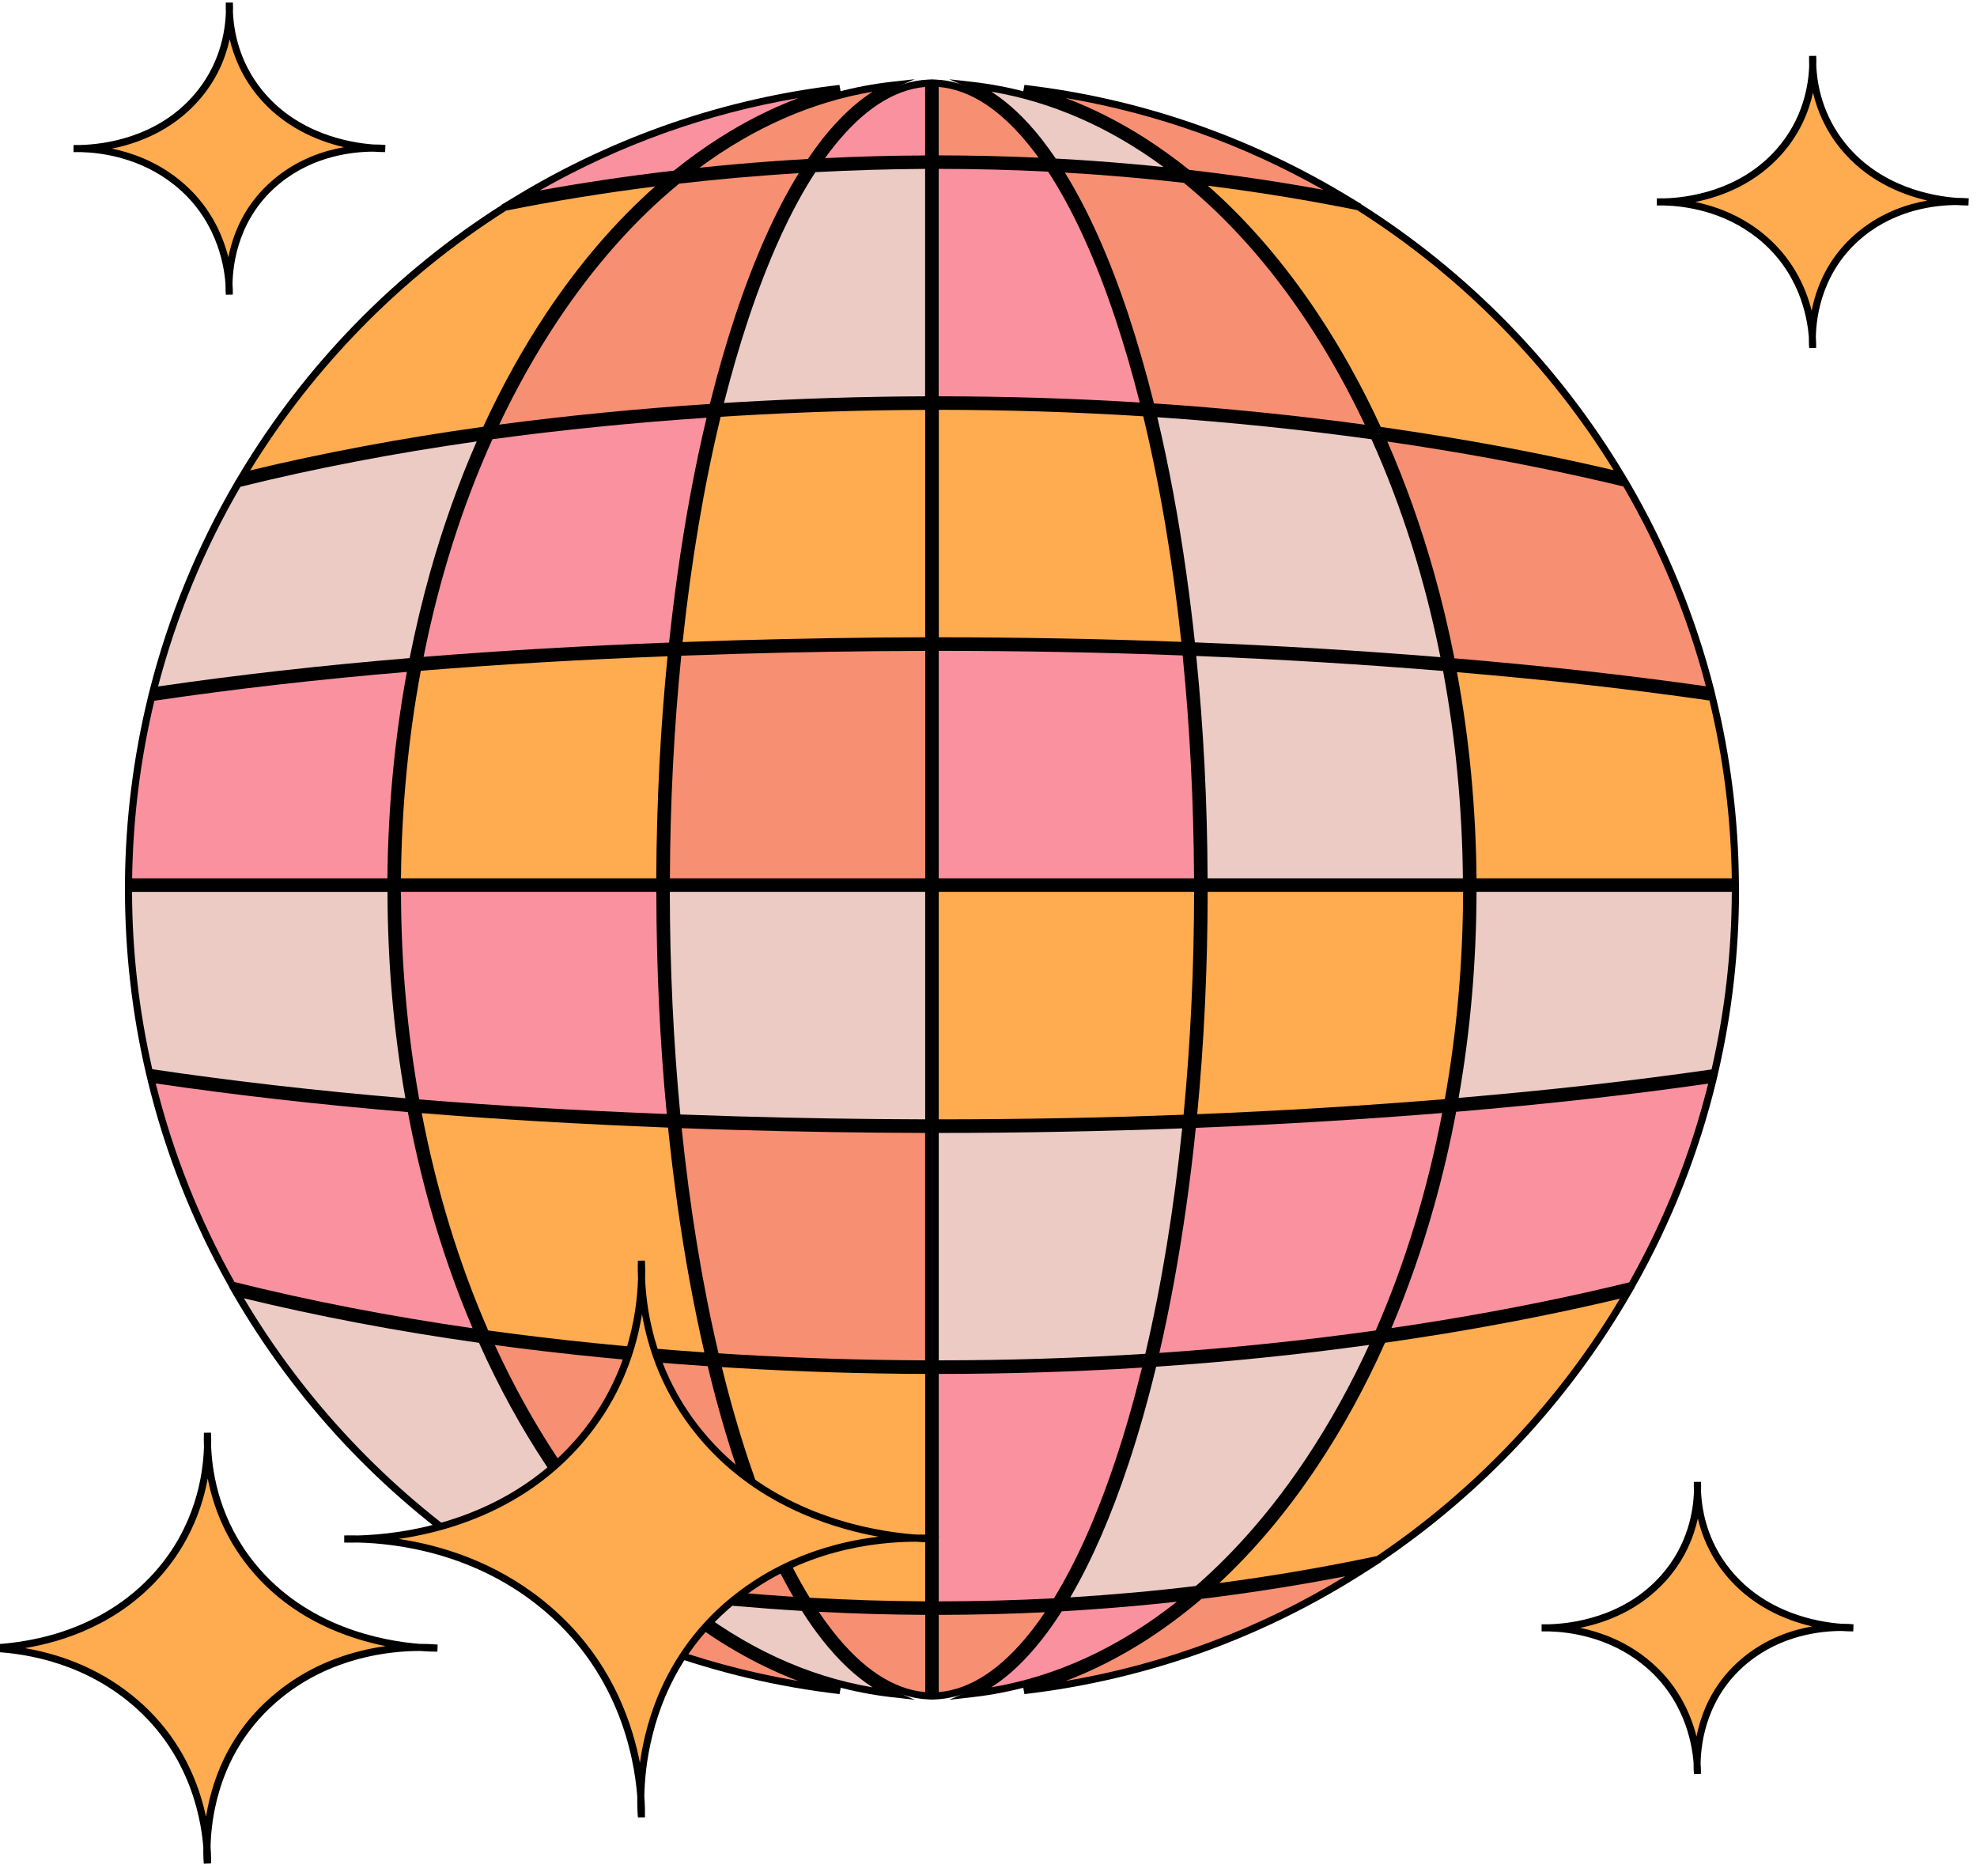 <svg width="78" height="74" viewBox="0 0 78 74" fill="none" xmlns="http://www.w3.org/2000/svg">
<path d="M53.797 61.897C49.842 64.435 45.29 66.12 40.401 66.69C42.002 66.275 43.566 65.587 45.071 64.629C45.853 64.132 46.613 63.568 47.344 62.939C49.523 62.675 51.678 62.327 53.797 61.897Z" fill="#F78F72"/>
<path d="M40.418 66.831L40.367 66.555C41.951 66.145 43.51 65.457 44.998 64.511C45.772 64.02 46.532 63.455 47.255 62.835L47.294 62.801H47.339C49.5 62.537 51.664 62.189 53.769 61.762L54.504 61.613L53.873 62.018C51.872 63.304 49.724 64.362 47.496 65.168C45.214 65.988 42.831 66.55 40.418 66.831ZM47.406 63.074C46.68 63.694 45.92 64.256 45.15 64.747C44.141 65.387 43.103 65.912 42.044 66.314C45.96 65.648 49.663 64.264 53.077 62.183C51.21 62.543 49.307 62.843 47.406 63.074Z" fill="black"/>
<path d="M46.896 62.992C44.281 65.16 41.379 66.466 38.352 66.811C39.26 66.412 40.14 65.674 40.984 64.598C41.264 64.242 41.539 63.851 41.808 63.427C42.234 63.405 42.66 63.377 43.087 63.346C44.365 63.259 45.635 63.141 46.896 62.992Z" fill="#FA919F"/>
<path d="M37.449 67.055L38.299 66.682C39.182 66.294 40.051 65.564 40.878 64.511C41.152 64.16 41.427 63.77 41.693 63.351L41.733 63.29L41.806 63.287C42.223 63.264 42.655 63.236 43.081 63.205C44.342 63.116 45.621 62.998 46.882 62.852L47.353 62.798L46.989 63.102C45.674 64.191 44.278 65.07 42.84 65.716C41.393 66.364 39.891 66.78 38.372 66.951L37.449 67.055ZM41.89 63.565C41.632 63.969 41.365 64.346 41.096 64.688C40.457 65.499 39.793 66.129 39.109 66.564C41.685 66.129 44.143 64.994 46.434 63.186C45.323 63.309 44.202 63.41 43.098 63.486C42.694 63.517 42.288 63.542 41.89 63.565Z" fill="black"/>
<path d="M41.497 63.447C41.264 63.803 41.029 64.138 40.788 64.444C39.549 66.019 38.24 66.847 36.897 66.901V63.565H36.936C38.461 63.565 39.983 63.526 41.497 63.447Z" fill="#F78F72"/>
<path d="M36.757 67.047V63.425H36.936C38.456 63.425 39.989 63.385 41.489 63.307H41.755L41.615 63.523C41.382 63.882 41.141 64.222 40.897 64.531C39.63 66.14 38.288 66.985 36.903 67.041L36.757 67.047ZM37.037 63.705V66.752C38.285 66.645 39.51 65.839 40.679 64.357C40.864 64.121 41.049 63.868 41.228 63.601C39.843 63.669 38.436 63.703 37.037 63.705Z" fill="black"/>
<path d="M36.642 63.565V66.903C35.299 66.847 33.993 66.022 32.751 64.447C32.507 64.135 32.266 63.798 32.031 63.433C33.57 63.514 35.109 63.559 36.642 63.565Z" fill="#F78F72"/>
<path d="M36.782 67.047L36.636 67.041C35.252 66.982 33.909 66.14 32.642 64.531C32.395 64.216 32.149 63.871 31.913 63.506L31.773 63.29H32.039C33.567 63.374 35.114 63.419 36.642 63.425H36.782V67.047ZM32.303 63.584C32.485 63.857 32.673 64.115 32.863 64.357C34.029 65.839 35.255 66.645 36.505 66.752V63.705C35.109 63.697 33.696 63.657 32.303 63.584Z" fill="black"/>
<path d="M35.184 66.811C32.146 66.465 29.233 65.151 26.61 62.967C27.389 63.057 28.174 63.138 28.964 63.208C29.881 63.29 30.8 63.357 31.717 63.41C31.989 63.84 32.266 64.239 32.552 64.598C33.399 65.674 34.279 66.415 35.184 66.811Z" fill="#ECCBC4"/>
<path d="M36.093 67.055L35.17 66.951C33.648 66.777 32.137 66.359 30.685 65.707C29.242 65.059 27.84 64.174 26.523 63.076L26.161 62.773L26.629 62.826C27.409 62.916 28.199 62.998 28.981 63.068C29.892 63.149 30.817 63.217 31.728 63.27L31.801 63.273L31.84 63.335C32.109 63.761 32.387 64.157 32.664 64.511C33.491 65.564 34.36 66.294 35.243 66.682L36.093 67.055ZM27.072 63.16C29.371 64.983 31.84 66.126 34.428 66.564C33.746 66.129 33.079 65.499 32.44 64.688C32.168 64.343 31.899 63.961 31.636 63.548C30.741 63.495 29.839 63.427 28.95 63.349C28.328 63.292 27.697 63.231 27.072 63.16Z" fill="black"/>
<path d="M33.138 66.69C28.235 66.12 23.672 64.427 19.708 61.874C21.805 62.298 23.961 62.647 26.164 62.913C26.907 63.551 27.675 64.124 28.468 64.629C29.976 65.587 31.538 66.277 33.138 66.69Z" fill="#F78F72"/>
<path d="M33.121 66.831C30.699 66.55 28.311 65.985 26.024 65.157C23.79 64.348 21.637 63.284 19.633 61.992L19.005 61.588L19.736 61.737C21.819 62.158 23.986 62.509 26.172 62.773H26.217L26.256 62.807C26.991 63.438 27.759 64.011 28.544 64.511C30.032 65.457 31.591 66.145 33.175 66.555L33.121 66.831ZM20.426 62.158C23.851 64.25 27.566 65.645 31.495 66.314C30.439 65.912 29.399 65.387 28.39 64.747C27.605 64.247 26.837 63.677 26.102 63.048C24.182 62.812 22.276 62.515 20.426 62.158Z" fill="black"/>
<path d="M25.825 62.616C23.535 62.329 21.306 61.959 19.142 61.501C15.131 58.797 11.77 55.203 9.337 51.002C12.389 51.758 15.602 52.37 18.996 52.844C19.773 54.596 20.667 56.233 21.673 57.744C22.929 59.637 24.319 61.265 25.825 62.616Z" fill="#ECCBC4"/>
<path d="M26.251 62.812L25.805 62.756C23.523 62.47 21.278 62.096 19.125 61.644H19.097L19.061 61.619C17.054 60.266 15.198 58.682 13.541 56.91C11.882 55.136 10.427 53.173 9.21 51.075L9.045 50.789L9.365 50.867C12.389 51.614 15.633 52.235 18.999 52.707H19.08L19.117 52.791C19.888 54.532 20.785 56.172 21.783 57.671C23.027 59.541 24.418 61.17 25.912 62.515L26.251 62.812ZM19.198 61.369C21.2 61.79 23.285 62.144 25.404 62.419C24.017 61.122 22.724 59.578 21.555 57.823C20.563 56.332 19.669 54.7 18.898 52.973C15.663 52.519 12.546 51.926 9.625 51.218C12.014 55.245 15.316 58.749 19.198 61.369Z" fill="black"/>
<path d="M31.554 63.147C30.699 63.093 29.844 63.031 28.987 62.953C28.067 62.871 27.159 62.776 26.262 62.669C24.681 61.293 23.212 59.597 21.884 57.604C20.911 56.141 20.042 54.563 19.288 52.886C22.077 53.268 24.987 53.56 28.031 53.762C28.367 55.161 28.74 56.48 29.152 57.716C29.87 59.872 30.677 61.692 31.554 63.147Z" fill="#F78F72"/>
<path d="M31.815 63.304L31.549 63.287C30.688 63.234 29.822 63.169 28.978 63.093C28.073 63.012 27.156 62.916 26.256 62.81H26.212L26.172 62.776C24.575 61.386 23.092 59.67 21.769 57.682C20.799 56.225 19.921 54.63 19.162 52.945L19.058 52.715L19.307 52.749C22.074 53.128 25.012 53.423 28.042 53.622L28.146 53.628L28.171 53.729C28.505 55.119 28.88 56.447 29.289 57.671C30.001 59.811 30.806 61.63 31.678 63.074L31.815 63.304ZM26.321 62.534C27.207 62.641 28.109 62.734 29.001 62.815C29.758 62.883 30.528 62.941 31.299 62.992C30.467 61.569 29.701 59.811 29.02 57.761C28.619 56.556 28.249 55.256 27.922 53.894C25.015 53.701 22.192 53.42 19.523 53.06C20.252 54.647 21.085 56.149 22.001 57.528C23.302 59.482 24.754 61.167 26.321 62.534Z" fill="black"/>
<path d="M36.642 54.06V63.312C35.058 63.307 33.463 63.256 31.866 63.166C30.96 61.703 30.133 59.85 29.396 57.637C28.992 56.427 28.628 55.138 28.3 53.782C28.544 53.799 28.79 53.813 29.037 53.827C31.588 53.976 34.125 54.054 36.642 54.06Z" fill="#FFAB50"/>
<path d="M36.642 63.455C35.058 63.45 33.449 63.399 31.857 63.309L31.784 63.306L31.745 63.245C30.834 61.773 29.999 59.903 29.261 57.685C28.86 56.483 28.491 55.18 28.163 53.819L28.118 53.633L28.308 53.644C28.563 53.661 28.813 53.675 29.046 53.689C31.58 53.838 34.136 53.92 36.645 53.925H36.785V63.455H36.642ZM31.947 63.029C33.463 63.116 34.994 63.163 36.502 63.172V54.2C34.035 54.192 31.521 54.113 29.026 53.965C28.849 53.953 28.667 53.942 28.479 53.931C28.796 55.22 29.149 56.45 29.528 57.59C30.248 59.757 31.061 61.588 31.947 63.029Z" fill="black"/>
<path d="M45.236 53.799C44.908 55.15 44.544 56.433 44.143 57.637C43.403 59.864 42.571 61.723 41.66 63.189C40.081 63.273 38.492 63.315 36.897 63.315V54.063C36.928 54.063 36.959 54.063 36.992 54.063C39.768 54.06 42.517 53.973 45.236 53.799Z" fill="#FA919F"/>
<path d="M36.973 63.455C36.948 63.455 36.922 63.455 36.897 63.455H36.757V53.92H36.897C36.928 53.92 36.959 53.92 36.99 53.92C39.751 53.92 42.523 53.833 45.225 53.658L45.416 53.647L45.371 53.833C45.043 55.189 44.673 56.486 44.275 57.682C43.532 59.915 42.691 61.79 41.777 63.264L41.738 63.326L41.665 63.329C40.121 63.413 38.543 63.455 36.973 63.455ZM37.037 54.2V63.172C38.554 63.172 40.081 63.13 41.581 63.051C42.47 61.605 43.288 59.769 44.014 57.59C44.393 56.455 44.743 55.231 45.057 53.95C42.419 54.116 39.725 54.2 37.037 54.2Z" fill="black"/>
<path d="M54.251 52.883C53.497 54.56 52.628 56.141 51.656 57.604C50.319 59.611 48.836 61.319 47.241 62.7C45.497 62.911 43.74 63.068 41.971 63.169C42.857 61.709 43.667 59.884 44.387 57.716C44.796 56.486 45.169 55.172 45.503 53.782C48.457 53.586 51.378 53.285 54.251 52.883Z" fill="#ECCBC4"/>
<path d="M41.713 63.326L41.85 63.099C42.728 61.65 43.538 59.825 44.253 57.674C44.659 56.452 45.035 55.133 45.365 53.751L45.391 53.645H45.497C48.438 53.451 51.375 53.148 54.232 52.749L54.484 52.712L54.38 52.945C53.621 54.633 52.743 56.228 51.773 57.688C50.439 59.69 48.948 61.414 47.333 62.812L47.294 62.846H47.249C45.506 63.057 43.731 63.214 41.977 63.315L41.713 63.326ZM45.615 53.914C45.287 55.267 44.92 56.562 44.519 57.761C43.835 59.822 43.064 61.588 42.226 63.014C43.877 62.913 45.542 62.765 47.182 62.565C48.763 61.189 50.229 59.493 51.538 57.525C52.455 56.146 53.29 54.644 54.019 53.055C51.269 53.437 48.441 53.726 45.615 53.914Z" fill="black"/>
<path d="M64.197 51.016C61.761 55.22 58.392 58.817 54.375 61.518C52.169 61.984 49.937 62.36 47.684 62.647C49.203 61.288 50.605 59.651 51.869 57.747C52.875 56.236 53.769 54.596 54.549 52.841C55.376 52.724 56.2 52.597 57.021 52.462C59.535 52.05 61.921 51.569 64.197 51.016Z" fill="#FFAB50"/>
<path d="M47.252 62.843L47.588 62.543C49.096 61.195 50.498 59.555 51.751 57.671C52.749 56.172 53.646 54.529 54.42 52.788L54.456 52.704H54.537C55.361 52.586 56.188 52.46 56.996 52.328C59.502 51.915 61.915 51.429 64.166 50.882L64.486 50.803L64.32 51.087C63.104 53.187 61.643 55.15 59.981 56.927C58.322 58.699 56.463 60.282 54.453 61.636L54.431 61.65L54.406 61.656C52.208 62.122 49.951 62.501 47.7 62.787L47.252 62.843ZM54.644 52.971C53.873 54.7 52.979 56.332 51.984 57.825C50.809 59.592 49.503 61.147 48.104 62.45C50.193 62.175 52.281 61.818 54.319 61.386C58.207 58.766 61.517 55.259 63.911 51.23C61.747 51.746 59.437 52.207 57.043 52.603C56.253 52.732 55.446 52.855 54.644 52.971Z" fill="black"/>
<path d="M46.798 44.367C46.467 47.641 45.962 50.733 45.298 53.541C42.529 53.72 39.725 53.81 36.897 53.807V44.555H36.99C40.297 44.552 43.571 44.491 46.798 44.367Z" fill="#ECCBC4"/>
<path d="M37.001 53.945C36.967 53.945 36.931 53.945 36.897 53.945H36.757V44.412H36.99C40.281 44.412 43.577 44.35 46.792 44.227H46.952L46.938 44.381C46.607 47.672 46.103 50.764 45.435 53.572L45.41 53.672L45.307 53.678C42.582 53.855 39.787 53.945 37.001 53.945ZM37.037 44.693V53.664C39.773 53.664 42.512 53.577 45.186 53.406C45.828 50.682 46.316 47.692 46.641 44.513C43.49 44.631 40.261 44.693 37.037 44.693Z" fill="black"/>
<path d="M67.58 42.581C66.882 45.462 65.795 48.194 64.371 50.713C62.03 51.289 59.575 51.786 56.976 52.215C56.211 52.342 55.44 52.459 54.666 52.572C55.353 50.991 55.944 49.317 56.438 47.562C56.791 46.31 57.088 45.032 57.329 43.733C61.007 43.421 64.402 43.039 67.58 42.581Z" fill="#FA919F"/>
<path d="M54.439 52.743L54.54 52.513C55.224 50.938 55.818 49.258 56.306 47.52C56.657 46.279 56.954 44.993 57.195 43.702L57.217 43.587H57.329C61.032 43.275 64.379 42.901 67.564 42.441L67.768 42.41L67.721 42.612C67.031 45.468 65.946 48.214 64.497 50.778L64.466 50.831L64.407 50.845C62.081 51.418 59.591 51.923 57.001 52.347C56.247 52.471 55.468 52.592 54.689 52.704L54.439 52.743ZM57.45 43.859C57.212 45.122 56.917 46.38 56.575 47.596C56.107 49.261 55.541 50.876 54.896 52.392C55.591 52.291 56.281 52.184 56.954 52.072C59.513 51.651 61.977 51.151 64.278 50.587C65.666 48.121 66.714 45.485 67.395 42.747C64.295 43.193 61.038 43.556 57.45 43.859Z" fill="black"/>
<path d="M57.071 43.749C56.486 46.891 55.577 49.876 54.375 52.611C51.482 53.018 48.541 53.324 45.565 53.524C46.002 51.662 46.372 49.663 46.672 47.543C46.818 46.498 46.946 45.437 47.056 44.359C50.419 44.227 53.73 44.027 56.979 43.758C57.007 43.755 57.041 43.752 57.071 43.749Z" fill="#FA919F"/>
<path d="M45.382 53.675L45.427 53.49C45.862 51.637 46.234 49.629 46.532 47.52C46.677 46.479 46.806 45.409 46.916 44.342L46.927 44.221L47.047 44.215C50.397 44.084 53.736 43.881 56.965 43.617C56.998 43.615 57.029 43.612 57.06 43.609L57.245 43.592L57.212 43.775C56.623 46.934 55.712 49.924 54.504 52.667L54.467 52.752H54.386C51.504 53.159 48.541 53.465 45.576 53.664L45.382 53.675ZM47.179 44.493C47.075 45.524 46.949 46.554 46.806 47.562C46.517 49.607 46.161 51.561 45.741 53.372C48.614 53.176 51.482 52.878 54.277 52.485C55.437 49.834 56.317 46.95 56.9 43.907C53.733 44.162 50.464 44.361 47.179 44.493Z" fill="black"/>
<path d="M36.642 44.552V53.804C34.13 53.799 31.596 53.72 29.051 53.569C28.779 53.552 28.507 53.535 28.238 53.518C27.574 50.713 27.072 47.624 26.741 44.356C27.493 44.384 28.255 44.409 29.029 44.432C31.582 44.51 34.122 44.55 36.642 44.552Z" fill="#F78F72"/>
<path d="M36.782 53.945H36.642C34.139 53.939 31.582 53.861 29.043 53.709C28.768 53.692 28.496 53.675 28.227 53.658L28.123 53.653L28.098 53.552C27.434 50.744 26.929 47.655 26.598 44.373L26.582 44.218H26.741C27.49 44.246 28.258 44.272 29.026 44.294C31.574 44.37 34.136 44.409 36.636 44.412H36.777V53.945H36.782ZM28.348 53.386C28.58 53.4 28.819 53.417 29.057 53.431C31.543 53.577 34.046 53.656 36.499 53.664V44.693C34.041 44.687 31.523 44.648 29.02 44.575C28.308 44.555 27.593 44.53 26.893 44.505C27.221 47.678 27.708 50.665 28.348 53.386Z" fill="black"/>
<path d="M27.972 53.504C24.905 53.299 21.973 53.004 19.167 52.614C17.965 49.882 17.056 46.903 16.471 43.761C19.621 44.019 22.946 44.213 26.486 44.35C26.596 45.431 26.722 46.495 26.87 47.543C27.167 49.652 27.535 51.645 27.972 53.504Z" fill="#FFAB50"/>
<path d="M28.148 53.645H27.961C24.902 53.442 21.942 53.142 19.156 52.754H19.075L19.038 52.67C17.833 49.93 16.922 46.942 16.331 43.786L16.297 43.606L16.479 43.62C19.641 43.879 22.915 44.072 26.489 44.207L26.61 44.213L26.621 44.333C26.727 45.406 26.856 46.479 27.005 47.52C27.299 49.618 27.669 51.617 28.104 53.47L28.148 53.645ZM19.262 52.485C21.965 52.858 24.832 53.15 27.79 53.35C27.372 51.541 27.016 49.595 26.73 47.56C26.59 46.554 26.464 45.518 26.357 44.482C22.895 44.347 19.714 44.162 16.639 43.912C17.222 46.953 18.105 49.837 19.262 52.485Z" fill="black"/>
<path d="M18.876 52.572C15.461 52.089 12.229 51.465 9.163 50.696C7.742 48.18 6.654 45.451 5.959 42.57C9.194 43.047 12.588 43.435 16.213 43.738C16.454 45.032 16.751 46.307 17.104 47.557C17.595 49.315 18.186 50.988 18.876 52.572Z" fill="#FA919F"/>
<path d="M19.103 52.746L18.856 52.712C15.456 52.232 12.185 51.6 9.129 50.834L9.07 50.82L9.039 50.766C7.593 48.203 6.508 45.457 5.821 42.604L5.774 42.402L5.978 42.432C9.238 42.915 12.588 43.297 16.221 43.6L16.328 43.609L16.347 43.713C16.588 44.999 16.886 46.279 17.233 47.52C17.724 49.261 18.318 50.943 19.002 52.516L19.103 52.746ZM9.252 50.575C12.207 51.314 15.366 51.926 18.646 52.398C17.998 50.879 17.432 49.264 16.964 47.596C16.622 46.383 16.328 45.128 16.092 43.87C12.571 43.575 9.311 43.205 6.144 42.741C6.822 45.476 7.868 48.11 9.252 50.575Z" fill="black"/>
<path d="M16.162 43.48C12.532 43.176 9.132 42.786 5.894 42.306C5.356 39.987 5.07 37.572 5.07 35.093C5.07 35.078 5.07 35.062 5.07 35.048H15.425V35.093C15.425 37.954 15.672 40.762 16.162 43.48Z" fill="#ECCBC4"/>
<path d="M16.333 43.634L16.151 43.62C12.504 43.314 9.143 42.929 5.875 42.444L5.779 42.43L5.757 42.337C5.208 39.975 4.93 37.538 4.93 35.093C4.93 35.076 4.93 35.059 4.93 35.045L4.933 34.907H15.565V35.093C15.565 37.937 15.812 40.753 16.3 43.455L16.333 43.634ZM6.009 42.18C9.188 42.651 12.457 43.025 15.994 43.325C15.529 40.691 15.293 37.954 15.288 35.188H5.21C5.216 37.544 5.485 39.897 6.009 42.18Z" fill="black"/>
<path d="M26.461 44.092C22.912 43.954 19.579 43.761 16.423 43.499C15.932 40.793 15.68 37.971 15.68 35.09V35.045H26.035V35.09C26.032 38.17 26.178 41.186 26.461 44.092Z" fill="#FA919F"/>
<path d="M26.615 44.238L26.455 44.232C22.862 44.095 19.576 43.901 16.412 43.64L16.305 43.631L16.286 43.525C15.792 40.793 15.54 37.957 15.54 35.09V34.904H26.175V35.09C26.175 38.156 26.318 41.18 26.601 44.078L26.615 44.238ZM16.541 43.37C19.621 43.623 22.82 43.811 26.307 43.946C26.035 41.118 25.898 38.173 25.895 35.185H15.82C15.826 37.965 16.067 40.717 16.541 43.37Z" fill="black"/>
<path d="M36.642 35.045V44.297C34.125 44.294 31.588 44.255 29.034 44.179C28.249 44.157 27.479 44.128 26.716 44.1C26.436 41.211 26.29 38.184 26.29 35.09V35.045H36.642Z" fill="#ECCBC4"/>
<path d="M36.782 44.437H36.642C34.145 44.434 31.582 44.395 29.029 44.319C28.238 44.297 27.459 44.269 26.71 44.241H26.587L26.573 44.114C26.29 41.2 26.144 38.164 26.144 35.09V34.904H36.779V44.437H36.782ZM26.842 43.965C27.552 43.991 28.289 44.016 29.037 44.038C31.54 44.111 34.049 44.151 36.502 44.157V35.185H26.427C26.43 38.176 26.57 41.13 26.842 43.965Z" fill="black"/>
<path d="M47.252 35.045V35.09C47.252 38.187 47.106 41.217 46.823 44.109C43.557 44.235 40.244 44.297 36.897 44.297V35.045L47.252 35.045Z" fill="#FFAB50"/>
<path d="M36.984 44.437C36.956 44.437 36.925 44.437 36.897 44.437H36.757V34.904H47.392V35.09C47.392 38.167 47.249 41.205 46.963 44.123L46.952 44.249H46.829C43.602 44.376 40.292 44.437 36.984 44.437ZM37.037 35.185V44.157C40.281 44.157 43.529 44.095 46.697 43.974C46.969 41.132 47.109 38.178 47.112 35.185H37.037Z" fill="black"/>
<path d="M57.859 35.045V35.09C57.859 37.968 57.607 40.784 57.119 43.488C57.063 43.494 57.01 43.497 56.954 43.502C53.719 43.769 50.422 43.968 47.078 44.1C47.361 41.191 47.507 38.173 47.507 35.09V35.045H57.859Z" fill="#FFAB50"/>
<path d="M46.924 44.246L46.941 44.086C47.224 41.186 47.367 38.159 47.367 35.09V34.904H58.002V35.09C58.002 37.951 57.753 40.787 57.259 43.514L57.24 43.62L57.133 43.629C57.077 43.634 57.024 43.637 56.968 43.643C53.747 43.907 50.422 44.109 47.084 44.241L46.924 44.246ZM47.647 35.185C47.644 38.173 47.504 41.124 47.235 43.954C50.515 43.822 53.781 43.623 56.945 43.365C56.965 43.362 56.984 43.362 57.004 43.359C57.475 40.711 57.719 37.962 57.724 35.185H47.647Z" fill="black"/>
<path d="M68.469 35.09C68.469 37.572 68.183 39.989 67.642 42.312C64.46 42.775 61.06 43.157 57.377 43.466C57.865 40.753 58.111 37.948 58.111 35.09V35.045H68.469C68.469 35.059 68.469 35.076 68.469 35.09Z" fill="#ECCBC4"/>
<path d="M57.209 43.623L57.242 43.443C57.73 40.745 57.977 37.934 57.977 35.093V34.907H68.609L68.612 35.045C68.612 35.062 68.612 35.078 68.612 35.093C68.612 37.541 68.332 39.981 67.782 42.348L67.76 42.441L67.665 42.455C64.466 42.921 61.105 43.297 57.391 43.609L57.209 43.623ZM58.254 35.185C58.249 37.948 58.011 40.68 57.548 43.311C61.147 43.005 64.416 42.637 67.527 42.188C68.051 39.903 68.32 37.549 68.326 35.185H58.254Z" fill="black"/>
<path d="M68.469 34.789H58.114C58.097 31.911 57.828 29.089 57.315 26.363C60.99 26.672 64.382 27.051 67.558 27.511C68.13 29.847 68.444 32.285 68.469 34.789Z" fill="#FFAB50"/>
<path d="M68.609 34.93H57.974V34.789C57.957 31.928 57.688 29.1 57.178 26.385L57.144 26.203L57.327 26.217C61.029 26.526 64.382 26.902 67.578 27.365L67.67 27.379L67.692 27.472C68.276 29.853 68.584 32.313 68.606 34.784L68.609 34.93ZM58.254 34.649H68.326C68.292 32.279 67.998 29.92 67.443 27.635C64.334 27.185 61.072 26.82 57.483 26.517C57.971 29.148 58.229 31.883 58.254 34.649Z" fill="black"/>
<path d="M57.859 34.789H47.504C47.496 31.686 47.339 28.654 47.042 25.734C50.4 25.866 53.708 26.065 56.954 26.332C56.987 26.335 57.021 26.337 57.055 26.34C57.568 29.055 57.842 31.892 57.859 34.789Z" fill="#ECCBC4"/>
<path d="M57.999 34.93H47.364V34.789C47.356 31.703 47.199 28.66 46.902 25.745L46.885 25.585L47.047 25.59C50.4 25.722 53.736 25.925 56.965 26.189L57.06 26.197H57.169L57.192 26.312C57.711 29.053 57.982 31.905 57.999 34.786V34.93ZM47.644 34.649H57.716C57.691 31.869 57.427 29.117 56.934 26.469C53.764 26.208 50.49 26.009 47.196 25.877C47.482 28.71 47.633 31.658 47.644 34.649Z" fill="black"/>
<path d="M47.252 34.789H36.897V25.537C40.233 25.537 43.535 25.599 46.789 25.723C47.084 28.626 47.241 31.672 47.252 34.789Z" fill="#FA919F"/>
<path d="M47.392 34.93H36.757V25.397H36.897C36.92 25.397 36.942 25.397 36.964 25.397C40.275 25.397 43.583 25.459 46.795 25.582L46.916 25.588L46.927 25.708C47.224 28.634 47.381 31.689 47.389 34.789L47.392 34.93ZM37.037 34.649H47.109C47.095 31.65 46.944 28.693 46.66 25.857C43.515 25.736 40.278 25.677 37.037 25.675V34.649Z" fill="black"/>
<path d="M36.642 25.537V34.789H26.287C26.296 31.675 26.453 28.631 26.75 25.731C27.501 25.703 28.264 25.677 29.034 25.655C31.588 25.579 34.125 25.54 36.642 25.537Z" fill="#F78F72"/>
<path d="M36.782 34.93H26.147V34.789C26.155 31.692 26.312 28.64 26.61 25.717L26.621 25.596L26.741 25.59C27.479 25.562 28.247 25.537 29.026 25.515C31.574 25.439 34.136 25.399 36.639 25.397H36.779V34.93H36.782ZM26.43 34.649H36.505V25.677C34.049 25.683 31.54 25.722 29.04 25.795C28.303 25.818 27.577 25.84 26.879 25.866C26.593 28.699 26.441 31.653 26.43 34.649Z" fill="black"/>
<path d="M26.495 25.742C26.198 28.662 26.043 31.692 26.032 34.792H15.68C15.697 31.892 15.972 29.05 16.487 26.332C19.635 26.071 22.957 25.877 26.495 25.742Z" fill="#FFAB50"/>
<path d="M26.172 34.93H15.54V34.789C15.557 31.903 15.829 29.047 16.35 26.304L16.37 26.2L16.476 26.191C19.635 25.933 22.912 25.739 26.492 25.602L26.652 25.596L26.635 25.756C26.338 28.668 26.183 31.706 26.175 34.792L26.172 34.93ZM15.82 34.649H25.892C25.906 31.661 26.055 28.716 26.338 25.888C22.867 26.023 19.68 26.211 16.602 26.461C16.109 29.109 15.845 31.863 15.82 34.649Z" fill="black"/>
<path d="M16.227 26.351C15.711 29.084 15.442 31.908 15.425 34.792H5.07C5.093 32.29 5.407 29.856 5.978 27.52C9.21 27.039 12.605 26.652 16.227 26.351Z" fill="#FA919F"/>
<path d="M15.565 34.93H4.93V34.789C4.952 32.321 5.261 29.864 5.841 27.486L5.864 27.393L5.956 27.379C9.216 26.896 12.569 26.514 16.213 26.211L16.395 26.197L16.361 26.38C15.848 29.098 15.579 31.928 15.562 34.795L15.565 34.93ZM5.213 34.649H15.285C15.31 31.877 15.568 29.14 16.053 26.506C12.521 26.803 9.261 27.177 6.091 27.643C5.541 29.926 5.247 32.282 5.213 34.649Z" fill="black"/>
<path d="M19.038 17.24C18.281 18.93 17.634 20.73 17.101 22.622C16.782 23.76 16.507 24.917 16.277 26.09C12.661 26.391 9.275 26.775 6.046 27.25C6.783 24.347 7.918 21.603 9.393 19.079C12.44 18.326 15.646 17.714 19.038 17.24Z" fill="#ECCBC4"/>
<path d="M5.858 27.421L5.908 27.216C6.637 24.341 7.77 21.578 9.269 19.009L9.309 18.939H9.373C12.4 18.192 15.644 17.571 19.013 17.099H19.248L19.162 17.296C18.41 18.978 17.76 20.78 17.23 22.659C16.913 23.788 16.636 24.95 16.409 26.116L16.389 26.22L16.283 26.228C12.658 26.528 9.314 26.907 6.06 27.388L5.858 27.421ZM9.485 19.203C8.047 21.673 6.957 24.324 6.236 27.081C9.398 26.621 12.65 26.253 16.162 25.961C16.387 24.824 16.658 23.689 16.967 22.586C17.474 20.78 18.094 19.042 18.808 17.414C15.551 17.877 12.415 18.478 9.485 19.203Z" fill="black"/>
<path d="M28.056 16.327C27.582 18.284 27.187 20.396 26.87 22.639C26.738 23.574 26.624 24.523 26.523 25.484C22.994 25.619 19.68 25.812 16.538 26.068C17.155 22.915 18.094 19.927 19.333 17.198C22.113 16.816 25.017 16.526 28.056 16.327Z" fill="#FA919F"/>
<path d="M16.364 26.225L16.401 26.043C17.02 22.872 17.965 19.876 19.206 17.141L19.243 17.06H19.324C22.094 16.681 25.029 16.386 28.048 16.19L28.238 16.178L28.193 16.364C27.722 18.309 27.324 20.43 27.01 22.665C26.879 23.597 26.761 24.554 26.663 25.503L26.649 25.624L26.528 25.63C22.965 25.765 19.7 25.956 16.549 26.214L16.364 26.225ZM19.428 17.327C18.234 19.972 17.32 22.858 16.712 25.913C19.773 25.666 22.946 25.481 26.397 25.349C26.495 24.434 26.607 23.518 26.733 22.62C27.038 20.449 27.422 18.383 27.877 16.479C24.953 16.675 22.113 16.962 19.428 17.327Z" fill="black"/>
<path d="M36.642 16.029V25.282C34.122 25.284 31.582 25.324 29.026 25.399C28.266 25.422 27.515 25.447 26.775 25.475C27.117 22.198 27.638 19.107 28.32 16.31C28.561 16.293 28.805 16.279 29.048 16.265C31.599 16.114 34.13 16.035 36.642 16.029Z" fill="#FFAB50"/>
<path d="M26.778 25.616H26.621L26.638 25.461C26.982 22.168 27.504 19.079 28.185 16.277L28.21 16.17H28.317C28.572 16.153 28.81 16.139 29.043 16.125C31.574 15.976 34.13 15.898 36.642 15.889H36.782V25.422H36.642C34.13 25.425 31.568 25.464 29.032 25.54C28.275 25.562 27.518 25.588 26.778 25.616ZM28.432 16.442C27.776 19.157 27.271 22.148 26.932 25.329C27.616 25.304 28.32 25.282 29.023 25.259C31.518 25.186 34.032 25.147 36.502 25.141V16.17C34.041 16.178 31.535 16.257 29.059 16.403C28.855 16.417 28.65 16.428 28.432 16.442Z" fill="black"/>
<path d="M46.761 25.467C43.515 25.343 40.224 25.282 36.897 25.282V16.029C36.928 16.029 36.959 16.029 36.992 16.029C39.759 16.029 42.503 16.116 45.214 16.291C45.898 19.09 46.419 22.184 46.761 25.467Z" fill="#FFAB50"/>
<path d="M46.918 25.613L46.756 25.607C43.555 25.484 40.269 25.422 36.984 25.422C36.956 25.422 36.925 25.422 36.897 25.422H36.757V15.889H36.897C36.928 15.889 36.962 15.889 36.992 15.889C39.748 15.889 42.517 15.976 45.225 16.15L45.329 16.156L45.354 16.257C46.038 19.059 46.56 22.154 46.904 25.453L46.918 25.613ZM37.037 25.141C40.252 25.141 43.471 25.203 46.607 25.321C46.268 22.134 45.761 19.141 45.105 16.423C42.453 16.254 39.739 16.17 37.04 16.167V25.141H37.037Z" fill="black"/>
<path d="M57.004 26.079C56.993 26.079 56.984 26.076 56.973 26.076C53.713 25.809 50.389 25.607 47.017 25.475C46.916 24.518 46.801 23.572 46.669 22.639C46.352 20.387 45.954 18.267 45.48 16.308C48.429 16.504 51.342 16.802 54.209 17.203C55.448 19.935 56.39 22.926 57.004 26.079Z" fill="#ECCBC4"/>
<path d="M57.178 26.236L56.962 26.217C53.719 25.95 50.369 25.748 47.011 25.616L46.89 25.61L46.876 25.489C46.775 24.532 46.66 23.58 46.529 22.659C46.215 20.418 45.814 18.293 45.343 16.338L45.298 16.153L45.489 16.164C48.432 16.358 51.373 16.661 54.229 17.06L54.305 17.071L54.336 17.141C55.577 19.879 56.522 22.878 57.142 26.051L57.178 26.236ZM47.143 25.341C50.411 25.47 53.671 25.666 56.83 25.925C56.219 22.867 55.305 19.977 54.111 17.33C51.347 16.945 48.505 16.653 45.66 16.459C46.114 18.371 46.501 20.441 46.806 22.62C46.932 23.507 47.044 24.422 47.143 25.341Z" fill="black"/>
<path d="M67.491 27.241C64.318 26.784 60.931 26.408 57.265 26.102C57.035 24.922 56.76 23.762 56.441 22.622C55.908 20.73 55.261 18.933 54.507 17.242C55.334 17.36 56.158 17.487 56.979 17.622C59.49 18.034 61.873 18.515 64.144 19.068C65.615 21.592 66.754 24.338 67.491 27.241Z" fill="#F78F72"/>
<path d="M67.678 27.41L67.471 27.379C64.29 26.921 60.945 26.548 57.254 26.239L57.147 26.231L57.127 26.127C56.9 24.959 56.623 23.791 56.306 22.659C55.779 20.783 55.129 18.981 54.378 17.299L54.288 17.102H54.523C55.336 17.217 56.169 17.346 56.998 17.481C59.505 17.894 61.918 18.38 64.172 18.927L64.231 18.941L64.261 18.992C65.764 21.564 66.896 24.327 67.628 27.202L67.678 27.41ZM57.383 25.97C60.959 26.27 64.208 26.632 67.303 27.073C66.582 24.313 65.487 21.662 64.048 19.191C61.817 18.652 59.429 18.169 56.954 17.762C56.211 17.638 55.465 17.523 54.736 17.419C55.451 19.048 56.068 20.783 56.575 22.586C56.886 23.689 57.158 24.829 57.383 25.97Z" fill="black"/>
<path d="M63.959 18.762C61.755 18.234 59.449 17.77 57.018 17.372C56.144 17.229 55.263 17.094 54.38 16.967C53.643 15.353 52.802 13.839 51.869 12.433C50.473 10.338 48.914 8.563 47.215 7.131C49.363 7.39 51.49 7.732 53.593 8.156C57.823 10.824 61.383 14.466 63.959 18.762Z" fill="#FFAB50"/>
<path d="M64.25 18.975L63.925 18.896C61.744 18.374 59.412 17.905 56.993 17.506C56.118 17.363 55.235 17.229 54.369 17.105H54.288L54.251 17.023C53.517 15.42 52.676 13.901 51.751 12.508C50.369 10.431 48.813 8.656 47.126 7.235L46.767 6.932L47.232 6.988C49.374 7.246 51.524 7.592 53.621 8.016L53.646 8.021L53.668 8.035C55.782 9.369 57.744 10.956 59.496 12.75C61.248 14.544 62.79 16.543 64.079 18.689L64.25 18.975ZM54.476 16.841C55.322 16.962 56.186 17.094 57.041 17.234C59.345 17.613 61.573 18.057 63.664 18.548C61.128 14.421 57.635 10.877 53.542 8.288C51.611 7.898 49.635 7.575 47.658 7.328C49.228 8.712 50.683 10.402 51.984 12.357C52.906 13.741 53.741 15.249 54.476 16.841Z" fill="black"/>
<path d="M52.979 7.777C50.966 7.39 48.923 7.078 46.862 6.839C46.282 6.37 45.685 5.943 45.074 5.553C43.566 4.596 42.005 3.908 40.404 3.492C44.956 4.023 49.22 5.519 52.979 7.777Z" fill="#F78F72"/>
<path d="M53.73 8.063L52.951 7.915C50.955 7.53 48.903 7.215 46.851 6.977H46.809L46.77 6.946C46.195 6.483 45.598 6.053 44.995 5.668C43.507 4.722 41.948 4.034 40.367 3.624L40.418 3.349C42.669 3.61 44.895 4.115 47.033 4.851C49.124 5.57 51.148 6.513 53.052 7.653L53.73 8.063ZM46.918 6.702C48.693 6.907 50.47 7.17 52.208 7.488C49.032 5.691 45.623 4.475 42.044 3.866C43.1 4.267 44.141 4.792 45.147 5.43C45.749 5.817 46.347 6.244 46.918 6.702Z" fill="black"/>
<path d="M54.083 16.928C51.235 16.535 48.345 16.24 45.416 16.049C45.105 14.788 44.76 13.592 44.387 12.466C43.605 10.116 42.719 8.167 41.747 6.654C43.428 6.746 45.102 6.89 46.761 7.081C48.539 8.527 50.184 10.371 51.656 12.579C52.558 13.932 53.368 15.386 54.083 16.928Z" fill="#F78F72"/>
<path d="M54.319 17.102L54.064 17.066C51.235 16.675 48.323 16.378 45.407 16.187L45.307 16.181L45.281 16.08C44.973 14.831 44.628 13.626 44.255 12.508C43.479 10.175 42.596 8.229 41.632 6.727L41.483 6.497L41.758 6.511C43.434 6.603 45.124 6.746 46.781 6.937L46.823 6.943L46.854 6.968C48.654 8.434 50.31 10.296 51.776 12.497C52.673 13.848 53.495 15.316 54.215 16.866L54.319 17.102ZM45.528 15.914C48.328 16.1 51.123 16.383 53.848 16.754C53.161 15.302 52.385 13.924 51.541 12.654C50.1 10.487 48.471 8.656 46.708 7.213C45.158 7.036 43.58 6.898 42.013 6.808C42.935 8.296 43.779 10.183 44.522 12.421C44.883 13.516 45.222 14.693 45.528 15.914Z" fill="black"/>
<path d="M46.394 6.786C45.298 6.665 44.194 6.567 43.089 6.488C42.585 6.452 42.083 6.421 41.576 6.395C41.382 6.109 41.186 5.837 40.987 5.584C40.14 4.509 39.26 3.77 38.352 3.371C41.189 3.691 43.911 4.857 46.394 6.786Z" fill="#ECCBC4"/>
<path d="M46.874 6.98L46.38 6.926C45.295 6.805 44.185 6.707 43.081 6.629C42.551 6.592 42.058 6.561 41.57 6.536L41.5 6.533L41.461 6.474C41.27 6.191 41.074 5.921 40.878 5.671C40.051 4.618 39.182 3.888 38.299 3.501L37.449 3.127L38.372 3.231C41.228 3.557 43.958 4.714 46.484 6.676L46.874 6.98ZM41.654 6.255C42.119 6.28 42.593 6.308 43.1 6.345C44.04 6.412 44.981 6.494 45.907 6.589C43.768 5.014 41.486 4.017 39.112 3.616C39.793 4.051 40.46 4.68 41.099 5.491C41.284 5.733 41.472 5.988 41.654 6.255Z" fill="black"/>
<path d="M45.15 16.029C42.428 15.855 39.675 15.771 36.897 15.774V6.522C38.416 6.519 39.927 6.558 41.433 6.634C42.433 8.15 43.344 10.133 44.146 12.545C44.511 13.643 44.847 14.808 45.15 16.029Z" fill="#FA919F"/>
<path d="M45.332 16.184L45.141 16.173C42.467 16.001 39.728 15.917 37.001 15.917C36.967 15.917 36.931 15.917 36.897 15.917H36.757V6.381H36.897C38.411 6.379 39.939 6.418 41.438 6.494L41.508 6.497L41.548 6.556C42.554 8.08 43.473 10.079 44.278 12.5C44.642 13.592 44.981 14.769 45.287 15.996L45.332 16.184ZM37.037 15.634C39.692 15.634 42.361 15.718 44.967 15.878C44.676 14.724 44.353 13.62 44.011 12.59C43.224 10.226 42.33 8.268 41.351 6.772C39.925 6.699 38.472 6.662 37.035 6.662V15.634H37.037Z" fill="black"/>
<path d="M41.256 6.376C39.81 6.306 38.355 6.269 36.897 6.269V3.282C38.24 3.338 39.546 4.163 40.788 5.741C40.945 5.941 41.102 6.154 41.256 6.376Z" fill="#F78F72"/>
<path d="M41.534 6.53L41.25 6.516C39.812 6.446 38.349 6.41 36.897 6.41H36.757V3.133L36.903 3.138C38.288 3.197 39.63 4.04 40.897 5.651C41.057 5.856 41.217 6.073 41.371 6.297L41.534 6.53ZM37.037 6.129C38.349 6.132 39.672 6.162 40.976 6.221C40.878 6.084 40.777 5.952 40.676 5.825C39.507 4.343 38.285 3.537 37.035 3.43V6.129H37.037Z" fill="black"/>
<path d="M36.642 3.282V6.272C35.187 6.278 33.73 6.317 32.272 6.393C32.429 6.162 32.592 5.946 32.751 5.738C33.993 4.163 35.299 3.335 36.642 3.282Z" fill="#FA919F"/>
<path d="M31.994 6.547L32.157 6.311C32.317 6.081 32.479 5.856 32.642 5.651C33.909 4.042 35.252 3.197 36.636 3.138L36.782 3.133V6.41H36.642C35.198 6.415 33.73 6.454 32.278 6.53L31.994 6.547ZM36.502 3.43C35.255 3.537 34.029 4.343 32.861 5.825C32.757 5.957 32.653 6.095 32.55 6.238C33.867 6.174 35.193 6.137 36.499 6.132V3.43H36.502Z" fill="black"/>
<path d="M36.642 6.522V15.774C34.125 15.78 31.588 15.858 29.034 16.01C28.816 16.021 28.6 16.035 28.384 16.049C28.689 14.819 29.026 13.648 29.393 12.545C30.192 10.144 31.097 8.17 32.093 6.657C33.617 6.572 35.134 6.527 36.642 6.522Z" fill="#ECCBC4"/>
<path d="M28.202 16.201L28.249 16.015C28.555 14.783 28.897 13.601 29.261 12.5C30.063 10.094 30.977 8.1 31.978 6.578L32.017 6.519L32.087 6.516C33.601 6.432 35.134 6.387 36.642 6.381H36.782V15.914H36.642C34.13 15.92 31.574 15.999 29.043 16.15C28.824 16.162 28.608 16.175 28.392 16.189L28.202 16.201ZM32.171 6.791C31.198 8.285 30.31 10.237 29.525 12.59C29.18 13.626 28.858 14.738 28.563 15.898C28.718 15.889 28.869 15.878 29.023 15.869C31.512 15.723 34.027 15.642 36.499 15.634V6.662C35.067 6.671 33.612 6.716 32.171 6.791Z" fill="black"/>
<path d="M31.779 6.674C30.811 8.184 29.931 10.124 29.152 12.463C28.776 13.595 28.429 14.797 28.118 16.066C25.104 16.263 22.22 16.549 19.456 16.922C20.171 15.384 20.981 13.929 21.881 12.573C23.338 10.38 24.973 8.549 26.736 7.106C27.479 7.022 28.23 6.943 28.987 6.876C29.92 6.797 30.851 6.727 31.779 6.674Z" fill="#F78F72"/>
<path d="M19.223 17.096L19.333 16.863C20.05 15.313 20.872 13.845 21.769 12.497C23.223 10.31 24.866 8.459 26.652 6.999L26.683 6.974L26.724 6.968C27.456 6.884 28.213 6.808 28.978 6.738C29.915 6.654 30.854 6.586 31.773 6.533L32.048 6.516L31.899 6.749C30.941 8.249 30.06 10.186 29.289 12.508C28.917 13.629 28.569 14.839 28.258 16.1L28.233 16.201L28.132 16.206C25.132 16.403 22.223 16.689 19.481 17.063L19.223 17.096ZM26.795 7.244C25.045 8.681 23.431 10.504 22.001 12.654C21.157 13.924 20.381 15.302 19.694 16.751C22.335 16.4 25.13 16.125 28.008 15.934C28.314 14.701 28.656 13.519 29.02 12.421C29.76 10.195 30.599 8.316 31.515 6.831C30.685 6.881 29.842 6.946 29.001 7.019C28.252 7.086 27.512 7.162 26.795 7.244Z" fill="black"/>
<path d="M35.187 3.369C34.279 3.767 33.399 4.506 32.552 5.581C32.348 5.84 32.149 6.115 31.952 6.41C30.957 6.466 29.959 6.536 28.967 6.626C28.345 6.682 27.728 6.744 27.111 6.811C29.603 4.868 32.339 3.691 35.187 3.369Z" fill="#F78F72"/>
<path d="M26.635 7.005L27.024 6.699C29.558 4.722 32.3 3.554 35.17 3.228L36.093 3.124L35.243 3.498C34.36 3.885 33.491 4.615 32.664 5.668C32.463 5.924 32.264 6.199 32.07 6.488L32.028 6.55H31.958C30.968 6.606 29.965 6.679 28.981 6.766C28.367 6.82 27.745 6.884 27.128 6.951L26.635 7.005ZM34.428 3.618C32.039 4.023 29.746 5.028 27.596 6.617C28.05 6.57 28.502 6.525 28.953 6.485C29.92 6.398 30.904 6.328 31.874 6.272C32.059 5.997 32.249 5.736 32.44 5.491C33.082 4.683 33.746 4.054 34.428 3.618Z" fill="black"/>
<path d="M33.135 3.492C31.535 3.908 29.973 4.596 28.465 5.553C27.843 5.949 27.235 6.387 26.643 6.864C24.558 7.106 22.511 7.418 20.518 7.799C24.291 5.531 28.566 4.023 33.135 3.492Z" fill="#FA919F"/>
<path d="M19.773 8.086L20.448 7.679C22.354 6.53 24.387 5.584 26.483 4.86C28.628 4.121 30.862 3.613 33.118 3.349L33.169 3.624C31.585 4.034 30.029 4.722 28.541 5.668C27.924 6.059 27.316 6.497 26.733 6.971L26.702 6.996L26.663 7.002C24.588 7.241 22.531 7.555 20.549 7.937L19.773 8.086ZM31.495 3.868C27.902 4.48 24.476 5.702 21.289 7.516C23.019 7.201 24.799 6.94 26.59 6.73C27.173 6.261 27.779 5.823 28.392 5.435C29.399 4.792 30.439 4.27 31.495 3.868Z" fill="black"/>
<path d="M26.284 7.162C24.6 8.588 23.055 10.355 21.67 12.435C20.737 13.839 19.899 15.353 19.159 16.967C15.792 17.433 12.602 18.034 9.572 18.776C12.143 14.485 15.694 10.846 19.913 8.179C21.982 7.76 24.106 7.423 26.284 7.162Z" fill="#FFAB50"/>
<path d="M9.281 18.989L9.454 18.7C10.738 16.555 12.277 14.561 14.026 12.767C15.775 10.975 17.732 9.389 19.84 8.055L19.874 8.033H19.902C21.962 7.62 24.104 7.28 26.27 7.022L26.733 6.966L26.377 7.269C24.706 8.684 23.162 10.45 21.791 12.511C20.866 13.904 20.025 15.42 19.291 17.023L19.254 17.105H19.173C15.832 17.568 12.616 18.175 9.609 18.908L9.281 18.989ZM19.969 8.308C15.885 10.897 12.4 14.435 9.869 18.557C12.771 17.86 15.862 17.282 19.066 16.835C19.798 15.246 20.633 13.738 21.555 12.354C22.848 10.414 24.289 8.735 25.847 7.356C23.849 7.609 21.872 7.926 19.969 8.308Z" fill="black"/>
<path d="M8.182 56.525C8.159 57.295 8.201 59.623 9.945 61.768C12.557 64.98 16.748 65.019 17.25 65.017C16.681 64.969 13.611 64.764 11.016 66.861C7.879 69.4 8.145 73.117 8.182 73.508C8.193 73.013 8.201 69.445 5.095 66.965C2.64 65.005 -0.172 64.997 -0.889 65.014C-0.402 65.031 3.573 65.095 6.231 62.082C8.252 59.794 8.213 57.191 8.182 56.525Z" fill="#FFAB50"/>
<path d="M8.042 73.522C8.03 73.412 8.016 73.19 8.022 72.884C7.927 71.626 7.425 69.007 5.009 67.078C3.01 65.483 0.745 65.188 -0.46 65.157C-0.651 65.163 -0.797 65.16 -0.892 65.157V64.876C-0.769 64.873 -0.623 64.873 -0.458 64.876C0.793 64.843 3.918 64.497 6.127 61.992C7.697 60.212 8.014 58.221 8.047 57.076C8.039 56.871 8.039 56.685 8.044 56.52L8.325 56.517C8.333 56.669 8.336 56.854 8.33 57.073C8.381 58.238 8.711 60.024 10.06 61.678C12.101 64.188 15.103 64.733 16.546 64.848C16.796 64.848 17.034 64.856 17.267 64.876L17.256 65.157C17.135 65.157 16.897 65.154 16.572 65.129C15.344 65.129 13.073 65.382 11.111 66.971C9.822 68.015 8.958 69.38 8.552 71.025C8.37 71.761 8.316 72.407 8.308 72.862C8.33 73.151 8.33 73.373 8.327 73.51L8.042 73.522ZM0.98 65.017C2.214 65.227 3.764 65.724 5.182 66.856C6.511 67.914 7.439 69.29 7.941 70.939C8.016 71.191 8.078 71.433 8.128 71.663C8.165 71.438 8.213 71.2 8.274 70.953C8.697 69.245 9.592 67.833 10.932 66.749C12.044 65.848 13.37 65.258 14.873 64.991C14.985 64.972 15.1 64.955 15.215 64.938C14.943 64.885 14.654 64.814 14.354 64.73C12.473 64.191 10.954 63.225 9.838 61.852C8.863 60.653 8.403 59.389 8.196 58.325C7.988 59.46 7.487 60.872 6.337 62.175C4.678 64.056 2.528 64.761 0.98 65.017Z" fill="black"/>
<path d="M25.309 49.733C25.281 50.727 25.337 53.737 27.588 56.508C30.966 60.661 36.381 60.712 37.032 60.709C36.297 60.647 32.328 60.381 28.976 63.093C24.919 66.373 25.264 71.18 25.309 71.683C25.323 71.045 25.334 66.432 21.32 63.228C18.147 60.695 14.511 60.684 13.586 60.706C14.217 60.726 19.355 60.81 22.789 56.919C25.401 53.959 25.351 50.595 25.309 49.733Z" fill="#FFAB50"/>
<path d="M25.169 71.699C25.155 71.559 25.138 71.273 25.143 70.877C25.02 69.243 24.37 65.845 21.233 63.343C18.632 61.268 15.68 60.889 14.122 60.852C13.875 60.858 13.69 60.855 13.581 60.852V60.572C13.74 60.569 13.925 60.566 14.138 60.572C15.761 60.529 19.812 60.08 22.68 56.831C24.718 54.52 25.127 51.934 25.172 50.449C25.16 50.185 25.16 49.944 25.166 49.733L25.446 49.73C25.457 49.972 25.46 50.216 25.452 50.463C25.519 51.977 25.954 54.285 27.694 56.424C30.343 59.681 34.237 60.389 36.109 60.535C36.429 60.535 36.74 60.546 37.04 60.572L37.029 60.852C36.872 60.852 36.564 60.85 36.146 60.819C34.554 60.819 31.608 61.144 29.059 63.208C27.383 64.564 26.265 66.334 25.738 68.47C25.5 69.425 25.432 70.265 25.421 70.857C25.449 71.228 25.449 71.517 25.446 71.694L25.169 71.699ZM15.731 60.709C17.356 60.953 19.476 61.58 21.407 63.121C23.117 64.486 24.314 66.255 24.959 68.38C25.082 68.79 25.177 69.181 25.247 69.54C25.298 69.186 25.368 68.802 25.469 68.397C25.71 67.426 26.077 66.51 26.565 65.679C27.165 64.654 27.944 63.747 28.889 62.986C30.324 61.827 32.031 61.066 33.962 60.723C34.192 60.684 34.422 60.65 34.657 60.622C34.234 60.544 33.777 60.443 33.298 60.305C32.224 59.999 31.226 59.572 30.329 59.041C29.225 58.387 28.269 57.564 27.484 56.601C26.161 54.975 25.572 53.257 25.329 51.842C25.289 52.086 25.242 52.333 25.186 52.575C24.793 54.245 24.025 55.739 22.898 57.017C22.099 57.921 21.146 58.685 20.064 59.283C19.184 59.771 18.211 60.153 17.177 60.42C16.658 60.552 16.174 60.645 15.731 60.709Z" fill="black"/>
<path d="M66.972 58.463C66.958 58.985 66.986 60.563 68.166 62.015C69.938 64.194 72.778 64.219 73.117 64.216C72.733 64.183 70.65 64.045 68.892 65.466C66.765 67.187 66.947 69.706 66.969 69.97C66.975 69.636 66.983 67.215 64.878 65.536C63.216 64.208 61.31 64.202 60.825 64.213C61.156 64.225 63.849 64.27 65.649 62.228C67.02 60.678 66.995 58.912 66.972 58.463Z" fill="#FFAB50"/>
<path d="M66.832 69.984C66.826 69.908 66.815 69.756 66.818 69.549C66.754 68.703 66.417 66.943 64.794 65.648C63.451 64.576 61.926 64.379 61.116 64.357C60.987 64.359 60.886 64.359 60.822 64.357V64.076C60.906 64.073 61.004 64.073 61.116 64.076C61.957 64.053 64.06 63.82 65.543 62.138C66.597 60.945 66.809 59.606 66.832 58.836C66.826 58.696 66.826 58.569 66.829 58.46L67.109 58.457C67.115 58.561 67.118 58.688 67.112 58.834C67.146 59.617 67.37 60.816 68.273 61.925C69.649 63.618 71.681 63.983 72.648 64.056C72.853 64.056 73.016 64.065 73.128 64.076L73.117 64.357C73.021 64.357 72.856 64.354 72.64 64.34C71.81 64.343 70.294 64.514 68.979 65.578C67.339 66.903 67.109 68.734 67.096 69.557C67.109 69.748 67.109 69.894 67.107 69.978L66.832 69.984ZM62.341 64.216C63.137 64.382 64.091 64.725 64.971 65.427C66.165 66.378 66.697 67.569 66.933 68.504C66.95 68.414 66.972 68.324 66.995 68.229C67.283 67.064 67.894 66.095 68.811 65.356C69.702 64.635 70.681 64.303 71.496 64.16C70.431 63.913 69.08 63.354 68.063 62.102C67.46 61.361 67.146 60.583 66.986 59.903C66.824 60.639 66.476 61.512 65.761 62.321C64.707 63.511 63.37 64.011 62.341 64.216Z" fill="black"/>
<path d="M71.519 2.212C71.505 2.734 71.533 4.312 72.713 5.764C74.485 7.943 77.324 7.968 77.663 7.965C77.279 7.931 75.197 7.794 73.439 9.215C71.311 10.936 71.494 13.455 71.516 13.719C71.522 13.384 71.53 10.964 69.425 9.285C67.763 7.957 65.856 7.951 65.371 7.962C65.702 7.974 68.396 8.018 70.196 5.977C71.567 4.427 71.538 2.664 71.519 2.212Z" fill="#FFAB50"/>
<path d="M71.379 13.733C71.373 13.657 71.362 13.505 71.365 13.297C71.3 12.452 70.964 10.692 69.341 9.397C67.998 8.325 66.473 8.128 65.663 8.106C65.534 8.108 65.433 8.108 65.369 8.106V7.825C65.453 7.822 65.551 7.822 65.663 7.825C66.507 7.802 68.606 7.569 70.089 5.887C71.143 4.694 71.356 3.355 71.379 2.585C71.373 2.445 71.373 2.318 71.376 2.206L71.656 2.203C71.662 2.307 71.665 2.434 71.659 2.582C71.693 3.366 71.917 4.562 72.82 5.674C74.196 7.367 76.225 7.732 77.195 7.805C77.4 7.805 77.562 7.814 77.675 7.825L77.663 8.106C77.568 8.106 77.403 8.103 77.187 8.089C76.357 8.091 74.841 8.263 73.526 9.327C71.886 10.655 71.656 12.483 71.642 13.306C71.656 13.497 71.656 13.643 71.653 13.724L71.379 13.733ZM66.885 7.968C67.681 8.134 68.634 8.476 69.515 9.178C70.709 10.13 71.241 11.321 71.477 12.256C71.494 12.166 71.516 12.076 71.538 11.98C71.827 10.815 72.438 9.846 73.355 9.108C74.246 8.386 75.225 8.055 76.04 7.912C74.975 7.665 73.624 7.106 72.606 5.854C72.004 5.112 71.69 4.334 71.53 3.655C71.368 4.391 71.02 5.264 70.305 6.073C69.254 7.26 67.917 7.76 66.885 7.968Z" fill="black"/>
<path d="M9.048 0.109C9.034 0.631 9.062 2.209 10.242 3.661C12.014 5.84 14.853 5.865 15.192 5.862C14.808 5.828 12.726 5.691 10.968 7.112C8.84 8.833 9.023 11.351 9.045 11.615C9.051 11.281 9.059 8.861 6.954 7.182C5.292 5.854 3.386 5.848 2.901 5.859C3.231 5.87 5.925 5.915 7.725 3.874C9.096 2.321 9.07 0.558 9.048 0.109Z" fill="#FFAB50"/>
<path d="M8.911 11.627C8.905 11.551 8.894 11.399 8.896 11.191C8.832 10.346 8.496 8.586 6.873 7.291C5.53 6.219 4.005 6.022 3.195 6C3.066 6.002 2.965 6.002 2.901 6V5.719C2.985 5.716 3.083 5.716 3.195 5.719C4.036 5.696 6.138 5.463 7.621 3.781C8.675 2.588 8.888 1.249 8.911 0.479C8.905 0.339 8.905 0.212 8.908 0.103L9.188 0.1C9.194 0.204 9.196 0.33 9.191 0.476C9.224 1.26 9.449 2.459 10.351 3.568C11.728 5.261 13.757 5.626 14.727 5.699C14.932 5.699 15.094 5.708 15.206 5.719L15.195 6C15.1 6 14.934 5.997 14.719 5.983C13.889 5.986 12.372 6.157 11.058 7.221C9.418 8.546 9.188 10.377 9.174 11.2C9.188 11.391 9.188 11.537 9.185 11.621L8.911 11.627ZM4.417 5.862C5.213 6.028 6.166 6.37 7.046 7.072C8.241 8.024 8.773 9.215 9.009 10.15C9.025 10.06 9.048 9.97 9.07 9.875C9.359 8.709 9.97 7.74 10.887 7.002C11.778 6.28 12.756 5.949 13.572 5.806C12.507 5.559 11.156 5 10.138 3.748C9.536 3.006 9.222 2.229 9.062 1.549C8.899 2.285 8.552 3.158 7.837 3.967C6.786 5.157 5.449 5.657 4.417 5.862Z" fill="black"/>
</svg>
